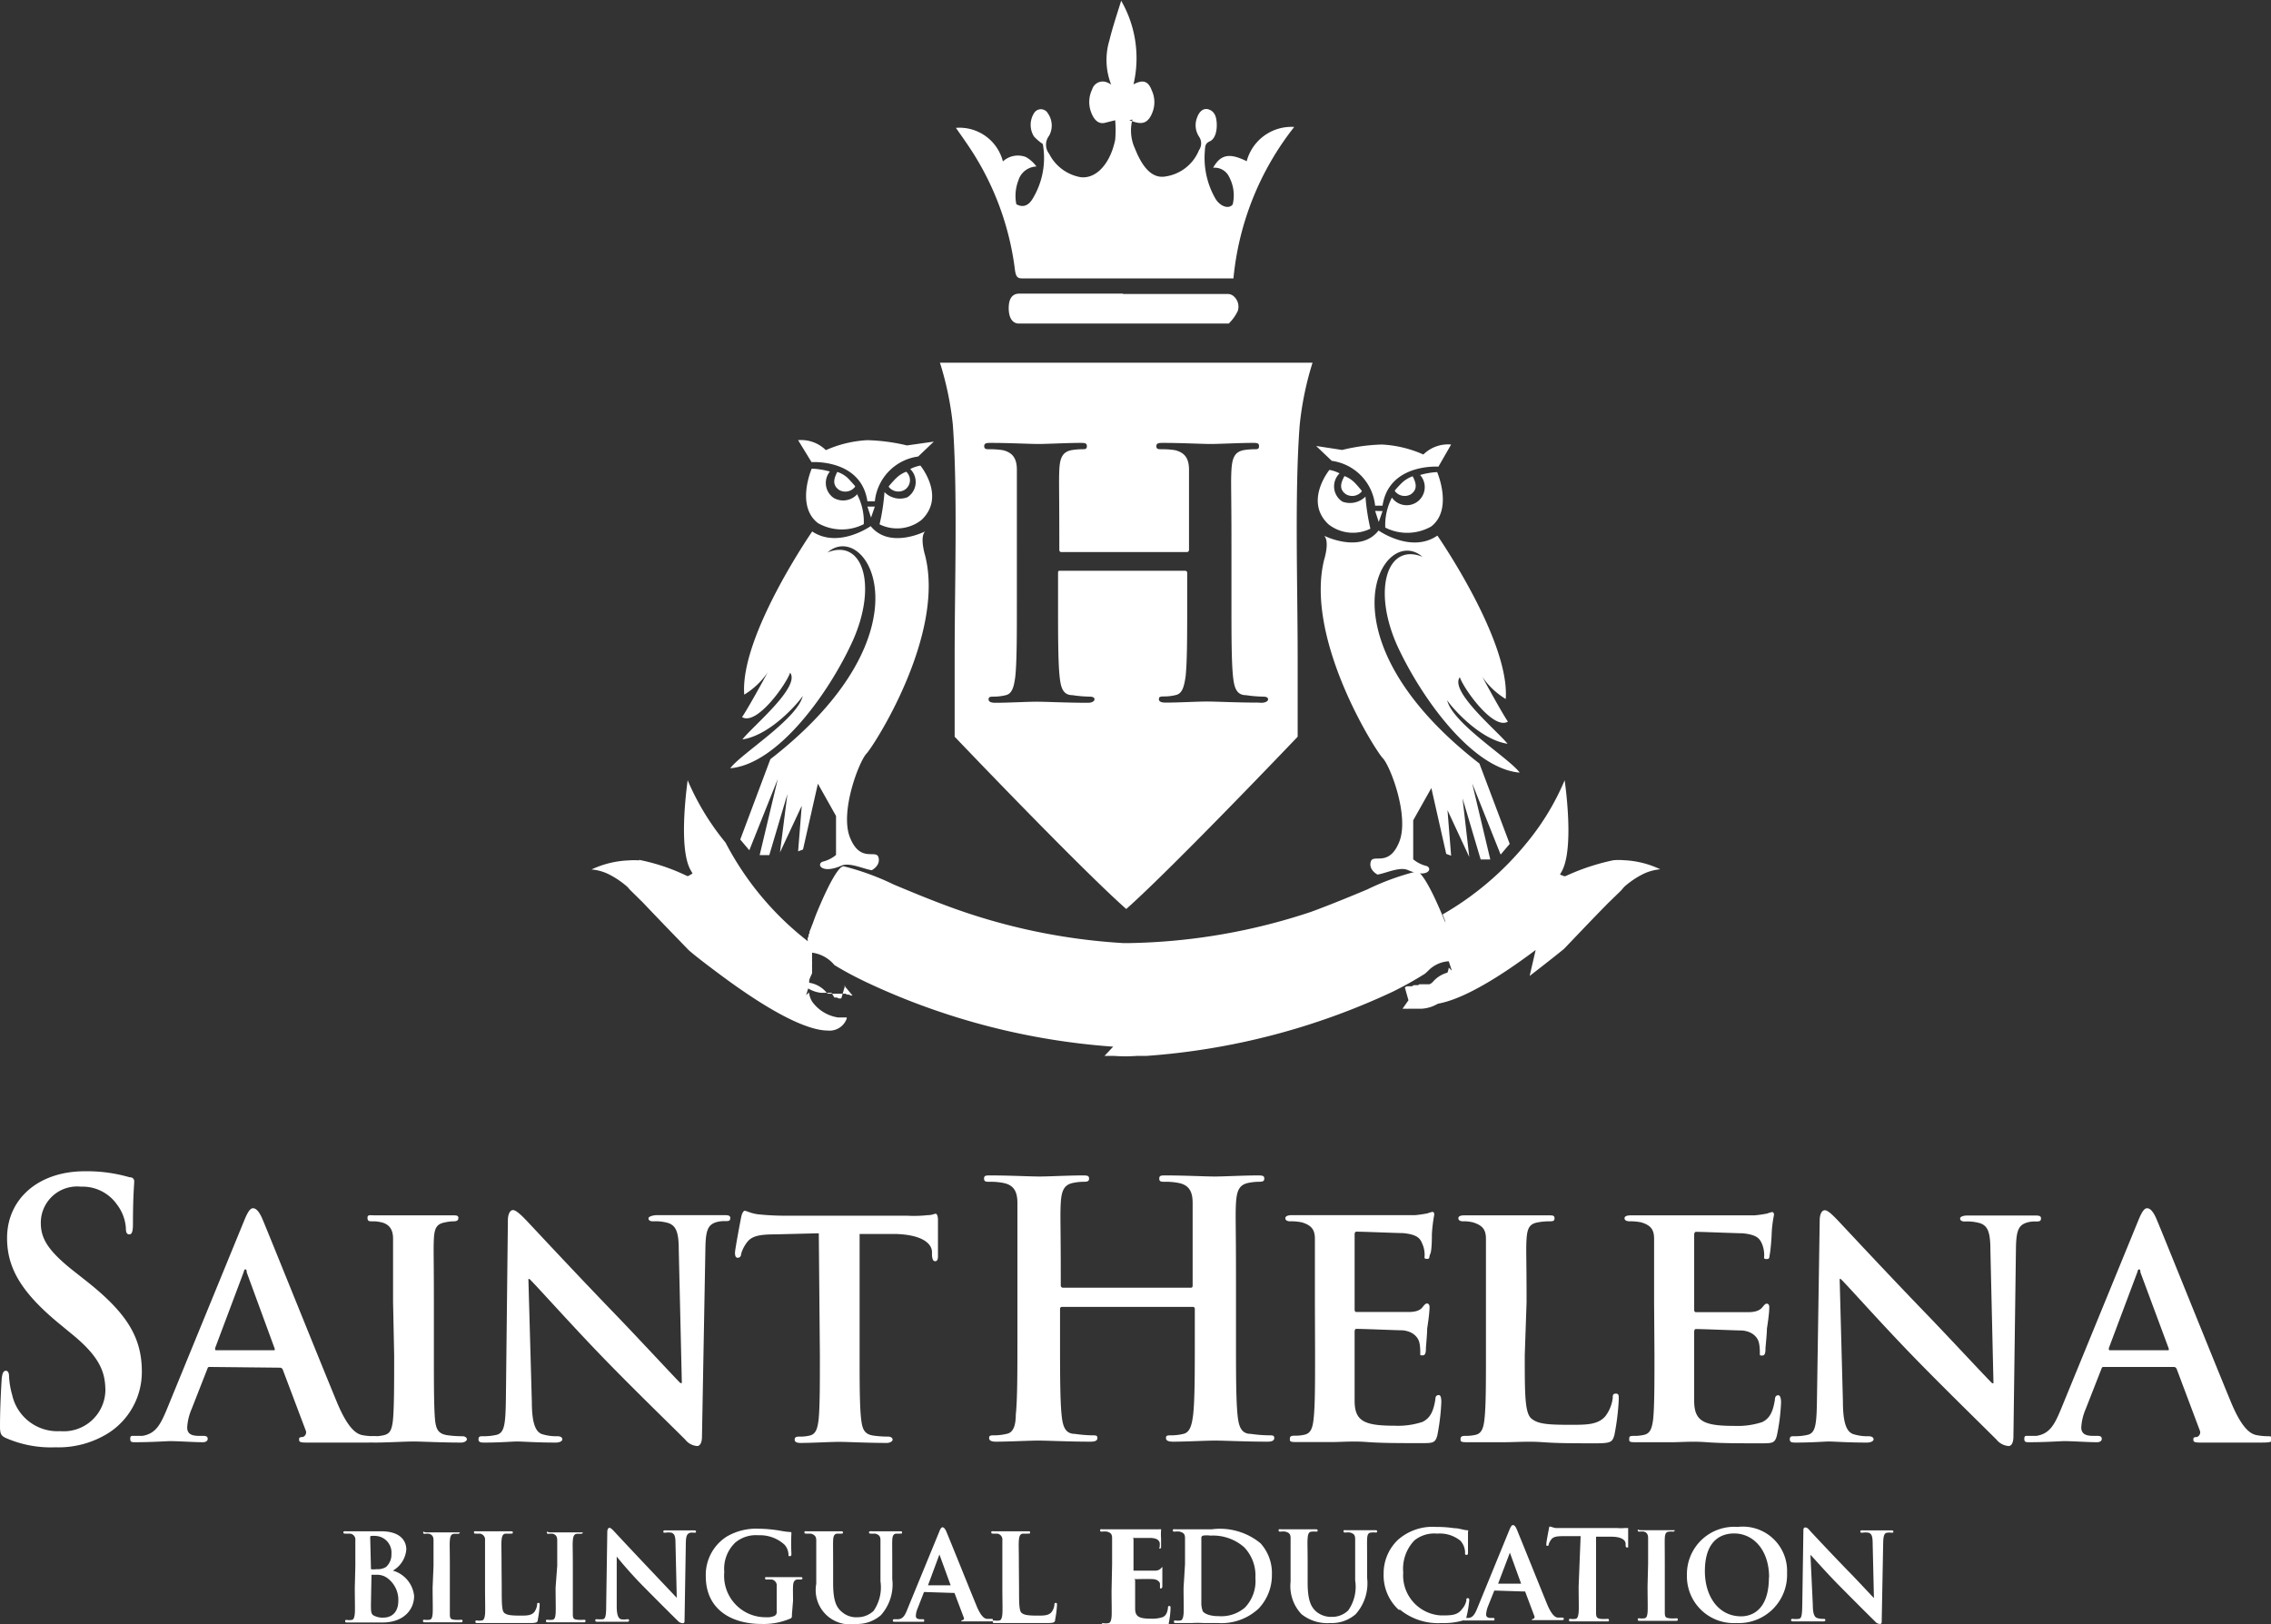 <svg xmlns="http://www.w3.org/2000/svg" viewBox="0 0 125.2 89.56"><rect x="0" y="0" width="125.2" height="89.56" fill="#333333" stroke="none"/><defs><style>.cls-1,.cls-2{fill:#fff;}.cls-2{fill-rule:evenodd;}</style></defs><g id="Camada_2" data-name="Camada 2"><g id="Camada_1-2" data-name="Camada 1"><path class="cls-1" d="M.35,79.3c-.29-.13-.35-.23-.35-.66,0-1.07.07-2.24.09-2.55s.08-.51.23-.51.18.18.18.33a4.45,4.45,0,0,0,.17,1,2.56,2.56,0,0,0,2.65,2,2.3,2.3,0,0,0,2.49-2.22c0-1-.28-1.85-1.82-3.11l-.85-.7c-2-1.68-2.75-3-2.75-4.62,0-2.14,1.71-3.68,4.29-3.68a8.42,8.42,0,0,1,2.46.33c.17,0,.26.09.26.23s-.07.82-.07,2.34c0,.43-.06.58-.2.58s-.19-.11-.19-.35a2.4,2.4,0,0,0-.48-1.28,2.32,2.32,0,0,0-2-1,2,2,0,0,0-2.21,2c0,.89.42,1.58,2,2.8l.52.41c2.25,1.78,3.05,3.12,3.05,5A4,4,0,0,1,6,79a5.18,5.18,0,0,1-2.95.8A6.19,6.19,0,0,1,.35,79.3"></path><path class="cls-1" d="M11.58,75.37c-.1,0-.11,0-.15.11l-.87,2.22a3,3,0,0,0-.24,1c0,.29.14.47.65.47h.24c.2,0,.24.07.24.17s-.1.18-.26.18c-.54,0-1.3-.06-1.82-.06-.17,0-1,.06-1.89.06-.21,0-.3,0-.3-.18s.06-.17.19-.17l.48,0c.74-.12,1-.63,1.35-1.47l4.27-10.42c.19-.46.32-.66.48-.66s.32.16.49.53c.39.91,3.11,7.69,4.15,10.2.63,1.5,1.1,1.72,1.39,1.78a3.69,3.69,0,0,0,.62.06c.14,0,.22,0,.22.17s-.09.18-.71.18-1.76,0-3.13,0c-.3,0-.49,0-.49-.14s0-.15.21-.17a.27.27,0,0,0,.15-.37l-1.26-3.34a.17.17,0,0,0-.17-.11Zm3.49-.92c.07,0,.09,0,.07-.1l-1.54-4.2c0-.06,0-.16-.07-.16s-.08.1-.1.16l-1.57,4.18c0,.08,0,.12.05.12Z"></path><path class="cls-1" d="M21.67,71.8c0-2.51,0-3,0-3.5s-.2-.76-.55-.88a2,2,0,0,0-.6-.08c-.16,0-.26,0-.26-.19s.13-.14.39-.14c.61,0,1.73,0,2.19,0s1.47,0,2.1,0c.2,0,.33,0,.33.14s-.09.19-.26.19a2.17,2.17,0,0,0-.48.06c-.45.08-.58.31-.61.9s0,1,0,3.5v2.92c0,1.6,0,2.93.07,3.63.06.45.17.7.65.78a5.83,5.83,0,0,0,.84.06c.18,0,.26.09.26.17s-.13.18-.32.18c-1.07,0-2.19-.06-2.63-.06s-1.49.06-2.14.06c-.2,0-.31-.06-.31-.18s.06-.17.26-.17a2.16,2.16,0,0,0,.57-.06c.34-.08.43-.31.49-.8.07-.68.07-2,.07-3.61Z"></path><path class="cls-1" d="M29.32,77.28c0,1.28.24,1.67.55,1.79a2.63,2.63,0,0,0,.86.12c.18,0,.27.07.27.17s-.14.18-.37.18c-1.06,0-1.82-.06-2.11-.06s-.93.06-1.77.06c-.22,0-.37,0-.37-.18s.12-.17.26-.17a3.19,3.19,0,0,0,.75-.08c.42-.12.48-.57.5-2L28,67.28c0-.33.12-.56.28-.56s.43.25.71.54,2.65,2.85,5,5.28c1.11,1.15,3.28,3.49,3.52,3.72h.08l-.17-7.36c0-1-.17-1.31-.56-1.46a2.53,2.53,0,0,0-.85-.1c-.21,0-.26-.08-.26-.17S36,67,36.22,67c.85,0,1.72,0,2.08,0,.18,0,.79,0,1.59,0,.22,0,.37,0,.37.16s-.09.17-.28.17a1.58,1.58,0,0,0-.5.06c-.44.14-.57.43-.59,1.36L38.7,79.21c0,.37-.13.52-.26.52a.92.92,0,0,1-.66-.35c-1-1-3.07-3-4.77-4.77s-3.51-3.8-3.82-4.09h-.06Z"></path><path class="cls-1" d="M45.14,68l-2.43.06c-1,0-1.33.14-1.58.51a1.92,1.92,0,0,0-.27.56c0,.14-.08.22-.19.22s-.15-.1-.15-.28.32-1.87.35-2,.1-.31.19-.31.3.13.7.19a14.41,14.41,0,0,0,1.64.08H50A6.89,6.89,0,0,0,51.14,67c.25,0,.38-.08.44-.08s.13.1.13.35,0,1.58,0,2c0,.18-.05.27-.15.27s-.16-.07-.18-.33l0-.17c0-.43-.46-.94-1.93-1l-2.06,0v6.7c0,1.52,0,2.83.09,3.55.06.47.15.78.64.86a5.59,5.59,0,0,0,.83.06c.19,0,.26.09.26.17s-.13.18-.32.18c-1.07,0-2.17-.06-2.63-.06s-1.48.06-2.13.06c-.21,0-.32-.06-.32-.18s.06-.17.26-.17a2.19,2.19,0,0,0,.58-.06c.33-.08.42-.39.48-.88.07-.7.07-2,.07-3.53Z"></path><path class="cls-1" d="M65.64,71c.06,0,.11,0,.11-.13v-.41c0-3,0-3.51,0-4.13s-.19-1-.8-1.11a3.62,3.62,0,0,0-.73-.06c-.2,0-.31,0-.31-.18s.13-.17.39-.17c1,0,2.17.06,2.67.06s1.61-.06,2.34-.06c.26,0,.39,0,.39.17s-.11.18-.34.18a3,3,0,0,0-.53.06c-.51.1-.65.43-.69,1.11s0,1.17,0,4.13v3.43c0,1.79,0,3.33.09,4.17.06.54.17,1,.73,1a7.3,7.3,0,0,0,1,.08c.2,0,.29,0,.29.15s-.15.2-.37.2c-1.21,0-2.37-.06-2.89-.06s-1.6.06-2.32.06c-.26,0-.39-.06-.39-.2s.07-.15.29-.15a2.78,2.78,0,0,0,.67-.08c.37-.08.47-.51.54-1.07.09-.82.09-2.36.09-4.15V72.17a.1.1,0,0,0-.11-.11H58.55a.1.1,0,0,0-.11.11v1.72c0,1.79,0,3.33.09,4.17.06.54.17,1,.73,1a7.3,7.3,0,0,0,.94.08c.21,0,.3,0,.3.15s-.15.2-.37.2c-1.21,0-2.37-.06-2.89-.06s-1.6.06-2.34.06c-.24,0-.37-.06-.37-.2s.07-.15.29-.15a2.85,2.85,0,0,0,.67-.08C55.86,79,56,78.6,56,78c.09-.82.09-2.36.09-4.15V70.46c0-3,0-3.51,0-4.13s-.19-1-.8-1.11a3.62,3.62,0,0,0-.73-.06c-.2,0-.31,0-.31-.18s.13-.17.39-.17c1,0,2.17.06,2.67.06s1.61-.06,2.34-.06c.26,0,.39,0,.39.17s-.11.18-.34.18a3,3,0,0,0-.53.06c-.51.1-.65.43-.69,1.11s0,1.17,0,4.13v.41a.12.12,0,0,0,.11.13Z"></path><path class="cls-1" d="M72.49,71.8c0-2.51,0-3,0-3.5s-.19-.74-.71-.9a2.75,2.75,0,0,0-.65-.06c-.16,0-.27-.06-.27-.17S71,67,71.21,67c.85,0,1.89,0,2.35,0s4.14,0,4.46,0a6.57,6.57,0,0,0,.68-.1,2.38,2.38,0,0,1,.26-.08c.1,0,.11.08.11.16a8.29,8.29,0,0,0-.13,1.07c0,.18,0,.9-.09,1.09s0,.27-.18.27-.13-.07-.13-.21a1.48,1.48,0,0,0-.12-.6c-.12-.3-.25-.53-1.07-.61-.28,0-2.23-.08-2.56-.08-.08,0-.11.06-.11.16v4.09c0,.1,0,.18.11.18.37,0,2.48,0,2.86,0s.63-.08.77-.26.19-.21.26-.21.13.08.13.18,0,.37-.13,1.2c0,.33-.07,1-.07,1.11s0,.37-.17.37-.14,0-.14-.13,0-.39-.06-.61-.3-.58-.91-.64c-.3,0-2.15-.08-2.56-.08-.07,0-.09.08-.09.18v1.32c0,.57,0,2,0,2.46,0,1.13.53,1.38,2.2,1.38a4.28,4.28,0,0,0,1.54-.21c.41-.2.6-.55.71-1.23,0-.18.07-.25.19-.25s.14.21.14.39a12,12,0,0,1-.22,1.83c-.11.43-.26.43-.87.43-1.23,0-2.21,0-3-.06s-1.41,0-1.89,0l-.93,0c-.39,0-.8,0-1.13,0s-.31-.06-.31-.18.05-.17.26-.17a2.21,2.21,0,0,0,.57-.06c.33-.08.43-.39.48-.88.08-.7.08-2,.08-3.53Z"></path><path class="cls-1" d="M84.06,74.72c0,2.13,0,3.18.36,3.49s.91.35,2.17.35c.87,0,1.5,0,1.91-.47a2.09,2.09,0,0,0,.41-1c0-.15,0-.25.18-.25s.15.17.15.37A13.3,13.3,0,0,1,89,79.13c-.11.37-.18.45-1,.45-1.17,0-2.11,0-2.93-.06s-1.5,0-2.17,0l-.93,0c-.39,0-.8,0-1.13,0s-.32-.06-.32-.18.06-.17.26-.17a2.29,2.29,0,0,0,.58-.06c.33-.08.43-.39.48-.88.08-.7.08-2,.08-3.53V71.8c0-2.51,0-3,0-3.5s-.19-.74-.71-.9a2,2,0,0,0-.54-.06c-.18,0-.27-.06-.27-.17s.11-.16.35-.16c.76,0,1.8,0,2.24,0s1.73,0,2.36,0c.24,0,.35,0,.35.16s-.09.17-.29.17a3.47,3.47,0,0,0-.64.06c-.44.08-.57.31-.61.9s0,1,0,3.5Z"></path><path class="cls-1" d="M91.19,71.8c0-2.51,0-3,0-3.5s-.18-.74-.7-.9a2.81,2.81,0,0,0-.65-.06c-.17,0-.28-.06-.28-.17s.13-.16.37-.16c.85,0,1.89,0,2.36,0s4.13,0,4.45,0a6.43,6.43,0,0,0,.69-.1,1.53,1.53,0,0,1,.26-.08c.09,0,.11.08.11.16a6.57,6.57,0,0,0-.13,1.07c0,.18-.06.9-.1,1.09s0,.27-.18.27-.13-.07-.13-.21a1.63,1.63,0,0,0-.11-.6c-.13-.3-.26-.53-1.08-.61-.28,0-2.23-.08-2.56-.08-.07,0-.11.06-.11.16v4.09c0,.1,0,.18.11.18.37,0,2.49,0,2.86,0s.63-.08.78-.26.18-.21.26-.21.13.08.13.18,0,.37-.13,1.2c0,.33-.08,1-.08,1.11s0,.37-.16.37-.15,0-.15-.13,0-.39-.06-.61-.29-.58-.91-.64c-.29,0-2.15-.08-2.56-.08-.07,0-.09.08-.09.18v1.32c0,.57,0,2,0,2.46,0,1.13.54,1.38,2.21,1.38a4.34,4.34,0,0,0,1.54-.21c.41-.2.59-.55.7-1.23,0-.18.08-.25.19-.25s.15.21.15.39a10.9,10.9,0,0,1-.23,1.83c-.11.43-.26.43-.87.43-1.22,0-2.21,0-3-.06s-1.41,0-1.9,0l-.92,0c-.39,0-.8,0-1.14,0s-.31-.06-.31-.18,0-.17.26-.17a2.21,2.21,0,0,0,.57-.06c.34-.08.43-.39.49-.88.07-.7.07-2,.07-3.53Z"></path><path class="cls-1" d="M101.6,77.28c0,1.28.24,1.67.56,1.79a2.53,2.53,0,0,0,.85.12c.18,0,.28.07.28.17s-.15.18-.37.18c-1.06,0-1.82-.06-2.12-.06-.15,0-.93.06-1.76.06-.23,0-.37,0-.37-.18s.11-.17.26-.17a3.11,3.11,0,0,0,.74-.08c.43-.12.48-.57.5-2l.15-9.82c0-.33.11-.56.28-.56s.42.25.7.54,2.65,2.85,5,5.28c1.11,1.15,3.28,3.49,3.53,3.72h.07l-.17-7.36c0-1-.16-1.31-.55-1.46a2.56,2.56,0,0,0-.86-.1c-.2,0-.26-.08-.26-.17s.17-.16.41-.16c.85,0,1.73,0,2.08,0,.18,0,.8,0,1.6,0,.22,0,.37,0,.37.16s-.1.17-.28.17a1.52,1.52,0,0,0-.5.06c-.45.14-.58.43-.6,1.36L111,79.21c0,.37-.13.52-.26.52a.94.94,0,0,1-.67-.35c-1-1-3.06-3-4.77-4.77s-3.51-3.8-3.82-4.09h-.06Z"></path><path class="cls-1" d="M116,75.37c-.09,0-.11,0-.15.11l-.87,2.22a3,3,0,0,0-.24,1c0,.29.15.47.65.47h.24c.2,0,.24.07.24.17s-.09.18-.26.18c-.54,0-1.3-.06-1.82-.06-.17,0-1,.06-1.89.06-.21,0-.3,0-.3-.18s.06-.17.19-.17l.48,0c.74-.12,1-.63,1.35-1.47l4.27-10.42c.19-.46.32-.66.48-.66s.32.16.49.53c.39.91,3.11,7.69,4.15,10.2.63,1.5,1.1,1.72,1.4,1.78a3.58,3.58,0,0,0,.61.06c.15,0,.22,0,.22.17s-.09.18-.71.18-1.76,0-3.13,0c-.3,0-.48,0-.48-.14s0-.15.2-.17a.27.27,0,0,0,.15-.37L120,75.48a.17.17,0,0,0-.17-.11Zm3.49-.92c.07,0,.09,0,.07-.1L118,70.15c0-.06,0-.16-.07-.16s-.08.1-.1.16l-1.57,4.18c0,.08,0,.12.05.12Z"></path><path class="cls-1" d="M19.59,86.34c0-1,0-1.2,0-1.41a.33.33,0,0,0-.28-.37l-.26,0c-.07,0-.12,0-.12-.07s.06-.06.15-.06H21c1.19,0,1.4.64,1.4,1a1.48,1.48,0,0,1-.74,1.17A1.62,1.62,0,0,1,22.83,88c0,.72-.54,1.46-1.75,1.46l-.53,0h-.94l-.45,0c-.09,0-.13,0-.13-.07s0-.07.1-.07a.78.78,0,0,0,.24,0c.13,0,.17-.15.19-.35s0-.81,0-1.43Zm.86.11c0,.06,0,.07,0,.07a1.09,1.09,0,0,0,.31,0,.87.87,0,0,0,.52-.12.91.91,0,0,0,.3-.71.92.92,0,0,0-.83-1,1.19,1.19,0,0,0-.28,0c-.05,0-.06,0-.06.11Zm0,2c0,.44,0,.58.23.66a1,1,0,0,0,.47.08c.35,0,.81-.2.81-.94A1.49,1.49,0,0,0,21.34,87a.94.94,0,0,0-.57-.17h-.29s0,0,0,0Z"></path><path class="cls-1" d="M23.9,86.34V84.93c0-.23-.09-.31-.23-.36a.93.93,0,0,0-.24,0c-.07,0-.1,0-.1-.08s.05,0,.15,0h1.74c.08,0,.13,0,.13,0s0,.08-.1.08l-.2,0c-.18,0-.23.13-.25.37s0,.4,0,1.41v1.18c0,.65,0,1.19,0,1.47s.07.28.26.31a1.87,1.87,0,0,0,.34,0c.08,0,.1,0,.1.07s-.05.07-.12.07l-1.07,0-.86,0c-.08,0-.13,0-.13-.07s0-.07.11-.07a.75.75,0,0,0,.23,0c.13,0,.17-.12.19-.32s0-.81,0-1.46Z"></path><path class="cls-1" d="M27.66,87.52c0,.86,0,1.29.14,1.41s.37.15.88.15c.35,0,.6,0,.77-.19a.83.83,0,0,0,.16-.4c0-.07,0-.11.08-.11s.06.07.06.15a5.61,5.61,0,0,1-.1.77c0,.15-.07.19-.42.19s-.85,0-1.18,0H26.79l-.46,0c-.08,0-.12,0-.12-.07s0-.07.1-.07a.71.71,0,0,0,.23,0c.14,0,.18-.15.2-.35s0-.81,0-1.43V86.34c0-1,0-1.2,0-1.41a.33.33,0,0,0-.28-.37l-.22,0c-.08,0-.11,0-.11-.07s0-.06.14-.06h1.86c.1,0,.14,0,.14.06s0,.07-.12.07l-.25,0c-.18,0-.23.13-.25.37s0,.4,0,1.41Z"></path><path class="cls-1" d="M30.72,86.34V84.93c0-.23-.09-.31-.23-.36a.93.93,0,0,0-.24,0c-.07,0-.1,0-.1-.08s.05,0,.15,0H32c.08,0,.13,0,.13,0s0,.08-.1.08l-.2,0c-.18,0-.23.13-.25.37s0,.4,0,1.41v1.18c0,.65,0,1.19,0,1.47s.07.28.26.31a1.87,1.87,0,0,0,.34,0c.07,0,.1,0,.1.07s-.05.07-.12.07l-1.07,0-.86,0c-.08,0-.13,0-.13-.07s0-.07.11-.07a.75.75,0,0,0,.23,0c.13,0,.17-.12.19-.32s0-.81,0-1.46Z"></path><path class="cls-1" d="M34,88.56c0,.52.1.67.23.72a1,1,0,0,0,.34,0c.08,0,.11,0,.11.07s-.06.07-.15.07l-.85,0-.71,0c-.09,0-.15,0-.15-.07s0-.07.1-.07a1.53,1.53,0,0,0,.3,0c.17,0,.2-.23.2-.81l.06-4c0-.14.05-.23.12-.23s.17.1.28.22,1.07,1.15,2,2.13l1.43,1.51h0l-.07-3c0-.41-.06-.53-.22-.59a1.08,1.08,0,0,0-.35,0c-.08,0-.1,0-.1-.07s.07-.06.16-.06h1.49c.09,0,.15,0,.15.06s0,.07-.11.07a.82.82,0,0,0-.21,0c-.18.06-.23.18-.24.55l-.07,4.23c0,.15,0,.21-.11.21a.4.4,0,0,1-.27-.14c-.41-.4-1.24-1.23-1.93-1.93S34.08,85.94,34,85.82h0Z"></path><path class="cls-1" d="M43.66,89c0,.18,0,.19-.08.24a3.76,3.76,0,0,1-1.61.3c-1.62,0-3.06-.78-3.06-2.63a2.5,2.5,0,0,1,1.16-2.19,3.22,3.22,0,0,1,1.78-.43,7.39,7.39,0,0,1,1.17.11,4.08,4.08,0,0,0,.52.07c.08,0,.09,0,.09.08a10.72,10.72,0,0,0,0,1.1c0,.11,0,.15-.09.15s-.06,0-.07-.08a.87.87,0,0,0-.22-.55,2,2,0,0,0-1.44-.52,1.77,1.77,0,0,0-1.27.4,2,2,0,0,0-.61,1.63,2.28,2.28,0,0,0,2.3,2.49,1,1,0,0,0,.46-.07.23.23,0,0,0,.13-.24v-.62c0-.33,0-.58,0-.78a.33.33,0,0,0-.28-.37l-.26,0c-.06,0-.1,0-.1-.07s0-.06.14-.06h1.78c.09,0,.14,0,.14.06a.08.08,0,0,1-.08.07l-.18,0c-.18,0-.25.13-.26.37s0,.47,0,.8Z"></path><path class="cls-1" d="M45,86.34c0-1,0-1.2,0-1.41s-.08-.3-.29-.37l-.25,0c-.08,0-.11,0-.11-.07s0-.06.14-.06h1.84c.09,0,.14,0,.14.06s0,.07-.11.07l-.19,0c-.17,0-.23.13-.24.37s0,.4,0,1.41v.94c0,1,.18,1.36.51,1.62a1.19,1.19,0,0,0,.83.27,1.28,1.28,0,0,0,.89-.35,2.28,2.28,0,0,0,.38-1.63v-.85c0-1,0-1.2,0-1.41s-.06-.3-.28-.37l-.23,0c-.08,0-.12,0-.12-.07s.05-.06.14-.06H49.6c.09,0,.13,0,.13.06s0,.07-.11.07l-.19,0c-.18,0-.23.13-.24.37s0,.4,0,1.41v.72a2.54,2.54,0,0,1-.63,2,2,2,0,0,1-1.4.48A1.89,1.89,0,0,1,45,87.33Z"></path><path class="cls-1" d="M51,87.78s0,0-.06,0l-.35.9a1.19,1.19,0,0,0-.1.41c0,.12.06.19.27.19h.09c.09,0,.1,0,.1.07s0,.07-.1.07l-.74,0-.76,0c-.09,0-.13,0-.13-.07a.07.07,0,0,1,.08-.07h.19c.3,0,.42-.25.55-.59l1.73-4.21c.07-.19.13-.27.19-.27s.13.06.2.21c.16.37,1.26,3.11,1.68,4.13.25.6.44.69.56.71l.25,0c.06,0,.09,0,.09.07s0,.07-.29.07-.71,0-1.26,0c-.12,0-.2,0-.2,0s0-.06.08-.07a.1.1,0,0,0,.06-.15l-.51-1.35s0,0-.06,0Zm1.41-.37s0,0,0,0l-.62-1.7s0-.06,0-.06,0,0,0,.06l-.63,1.7s0,0,0,0Z"></path><path class="cls-1" d="M56.18,87.52c0,.86,0,1.29.14,1.41s.37.15.88.15c.35,0,.6,0,.77-.19a.83.83,0,0,0,.16-.4c0-.07,0-.11.08-.11s.06.07.06.15a5.61,5.61,0,0,1-.1.77c0,.15-.07.19-.42.19s-.85,0-1.18,0H55.31l-.45,0c-.09,0-.13,0-.13-.07s0-.07.1-.07a.78.78,0,0,0,.24,0c.13,0,.17-.15.19-.35s0-.81,0-1.43V86.34c0-1,0-1.2,0-1.41a.33.33,0,0,0-.28-.37l-.22,0c-.07,0-.11,0-.11-.07s0-.06.14-.06h1.86c.1,0,.14,0,.14.06s0,.07-.12.07l-.25,0c-.18,0-.23.13-.25.37s0,.4,0,1.41Z"></path><path class="cls-1" d="M61.31,86.24c0-1,0-1.21,0-1.43s-.07-.3-.28-.36a1,1,0,0,0-.27,0c-.07,0-.11,0-.11-.07s0-.06.15-.06h1c.21,0,1.69,0,1.82,0l.28,0a.45.45,0,0,1,.11,0s0,0,0,.06a2.72,2.72,0,0,0,0,.44c0,.07,0,.37,0,.45s0,.11-.08.11,0,0,0-.09a.85.85,0,0,0,0-.25c-.06-.11-.11-.21-.44-.24-.12,0-.91,0-1,0s0,0,0,.06v1.67s0,.07,0,.07,1,0,1.17,0a.45.45,0,0,0,.32-.1s.07-.09.1-.09,0,0,0,.08,0,.15,0,.49c0,.13,0,.4,0,.45s0,.15-.07.15-.06,0-.06,0,0-.16,0-.25-.12-.24-.37-.26-.88,0-1,0,0,0,0,.07v.54c0,.23,0,.8,0,1,0,.46.21.57.9.57a1.75,1.75,0,0,0,.63-.09c.16-.08.24-.22.28-.5,0-.07,0-.11.08-.11s.06.09.06.16a4.52,4.52,0,0,1-.09.75c0,.18-.11.18-.36.18-.5,0-.9,0-1.22,0H61.33l-.46,0c-.08,0-.13,0-.13-.07s0-.07.11-.07a.71.71,0,0,0,.23,0c.14,0,.18-.16.2-.35s0-.82,0-1.44Z"></path><path class="cls-1" d="M65.33,86.24V84.81c0-.23-.08-.3-.29-.36a1,1,0,0,0-.27,0c-.07,0-.11,0-.11-.07s0-.06.15-.06h2a3.52,3.52,0,0,1,2.68.77,2.44,2.44,0,0,1,.63,1.72,2.67,2.67,0,0,1-.73,1.88,3,3,0,0,1-2.24.8c-.24,0-.53,0-.79,0a6.35,6.35,0,0,0-.68,0h-.37l-.47,0c-.08,0-.12,0-.12-.07s0-.07.1-.07a.78.78,0,0,0,.24,0c.13,0,.17-.16.19-.36s0-.81,0-1.43Zm.9.75c0,.72,0,1.23,0,1.37a1.26,1.26,0,0,0,.08.48c.08.12.35.27.87.27a2,2,0,0,0,1.45-.47A2.11,2.11,0,0,0,69.21,87a2.25,2.25,0,0,0-.62-1.69,2.6,2.6,0,0,0-1.86-.64,1.44,1.44,0,0,0-.41,0,.13.13,0,0,0-.09.14V87Z"></path><path class="cls-1" d="M71.15,86.24c0-1,0-1.21,0-1.43s-.07-.3-.29-.36a.85.85,0,0,0-.25,0c-.08,0-.12,0-.12-.07s0-.06.15-.06h1.85c.1,0,.15,0,.15.06s0,.07-.11.07a.75.75,0,0,0-.2,0c-.17,0-.22.12-.24.36s0,.41,0,1.43v1c0,1,.18,1.37.5,1.64a1.29,1.29,0,0,0,.84.27,1.26,1.26,0,0,0,.9-.36,2.26,2.26,0,0,0,.38-1.65v-.85c0-1,0-1.21,0-1.43s-.07-.3-.28-.36a.88.88,0,0,0-.24,0c-.08,0-.12,0-.12-.07s0-.06.14-.06h1.57c.09,0,.14,0,.14.06s0,.07-.11.07a.69.69,0,0,0-.2,0c-.18,0-.23.12-.24.36s0,.41,0,1.43V87a2.56,2.56,0,0,1-.63,2,2,2,0,0,1-1.41.49A2.27,2.27,0,0,1,71.75,89a2.25,2.25,0,0,1-.6-1.79Z"></path><path class="cls-1" d="M77.11,88.76a2.58,2.58,0,0,1-.83-2,2.55,2.55,0,0,1,.78-1.85,2.88,2.88,0,0,1,2.11-.72,6.45,6.45,0,0,1,1,.07c.25,0,.47.09.67.11s.09,0,.09.08,0,.14,0,.38,0,.59,0,.73,0,.17-.09.17-.07-.06-.07-.15a1,1,0,0,0-.26-.63,1.8,1.8,0,0,0-1.28-.39,1.73,1.73,0,0,0-1.26.38,2.26,2.26,0,0,0-.61,1.76,2.21,2.21,0,0,0,2.07,2.37c.59,0,.92,0,1.18-.36a1,1,0,0,0,.23-.46c0-.1,0-.13.08-.13s.08.06.08.12a6.15,6.15,0,0,1-.15.9.24.24,0,0,1-.17.2,3.73,3.73,0,0,1-1.2.15,3.32,3.32,0,0,1-2.29-.73"></path><path class="cls-1" d="M82.44,87.7s0,0-.06,0l-.36.9a1.51,1.51,0,0,0-.09.42c0,.11.06.19.26.19h.1c.08,0,.1,0,.1.07s0,.07-.11.07l-.74,0-.77,0c-.09,0-.12,0-.12-.07a.06.06,0,0,1,.07-.07h.2c.3,0,.41-.26.55-.6l1.74-4.25c.08-.19.13-.27.2-.27s.13.06.2.21c.16.38,1.27,3.14,1.69,4.17.26.61.45.7.57.72l.25,0c.06,0,.09,0,.09.07s0,.07-.29.07-.71,0-1.28,0c-.12,0-.19,0-.19,0s0-.07.08-.07a.11.11,0,0,0,.06-.15l-.51-1.36s0,0-.07,0Zm1.42-.38s0,0,0,0l-.62-1.71s0-.07,0-.07,0,0,0,.07l-.65,1.71s0,0,0,0Z"></path><path class="cls-1" d="M87.14,84.7l-1,0c-.39,0-.54.06-.64.21a1,1,0,0,0-.12.23c0,.06,0,.09-.07.09s-.06,0-.06-.11.13-.77.14-.82,0-.13.08-.13a2.36,2.36,0,0,0,.28.08c.2,0,.45,0,.67,0h2.71a2.41,2.41,0,0,0,.45,0l.18,0s0,0,0,.14,0,.65,0,.82,0,.11-.06.11-.07,0-.08-.13v-.07c0-.18-.19-.39-.79-.39l-.84,0v2.74c0,.62,0,1.15,0,1.44s.07.32.26.35a1.87,1.87,0,0,0,.34,0c.08,0,.11,0,.11.07s0,.07-.13.07l-1.07,0-.88,0c-.08,0-.12,0-.12-.07s0-.07.1-.07a.78.78,0,0,0,.24,0c.13,0,.17-.16.19-.36s0-.81,0-1.43Z"></path><path class="cls-1" d="M90.86,86.24c0-1,0-1.21,0-1.43s-.08-.31-.22-.36a1,1,0,0,0-.25,0c-.06,0-.1,0-.1-.08s0,0,.16,0h1.75c.08,0,.13,0,.13,0s0,.08-.1.08a.75.75,0,0,0-.2,0c-.18,0-.24.12-.25.36s0,.41,0,1.43v1.2c0,.65,0,1.19,0,1.47s.07.29.27.32a1.87,1.87,0,0,0,.34,0c.08,0,.11,0,.11.07s-.06.07-.13.07l-1.08,0-.87,0c-.08,0-.13,0-.13-.07s0-.07.11-.07a.71.71,0,0,0,.23,0c.14,0,.18-.12.2-.32s0-.82,0-1.47Z"></path><path class="cls-1" d="M93,86.84a2.61,2.61,0,0,1,2.8-2.65,2.44,2.44,0,0,1,2.72,2.53,2.66,2.66,0,0,1-2.79,2.77A2.58,2.58,0,0,1,93,86.84m4.53.13c0-1.5-.86-2.42-1.93-2.42-.74,0-1.61.41-1.61,2.08,0,1.39.75,2.49,2,2.49.47,0,1.53-.23,1.53-2.15"></path><path class="cls-1" d="M99.94,88.48c0,.52.1.68.23.73a1.06,1.06,0,0,0,.35.05c.07,0,.11,0,.11.07s-.06.07-.15.07c-.43,0-.74,0-.86,0l-.72,0c-.09,0-.16,0-.16-.07s.05-.07.11-.07a1,1,0,0,0,.3,0c.18,0,.2-.23.21-.81l.06-4c0-.14,0-.23.11-.23s.18.1.29.22,1.08,1.16,2.05,2.16c.46.46,1.34,1.42,1.44,1.51h0l-.07-3c0-.42-.06-.54-.22-.6a1.08,1.08,0,0,0-.35,0c-.08,0-.11,0-.11-.07s.07-.06.17-.06h1.5c.09,0,.15,0,.15.06s0,.07-.11.07a.56.56,0,0,0-.21,0c-.18,0-.23.17-.24.55l-.08,4.26c0,.16,0,.22-.1.22a.36.36,0,0,1-.27-.14c-.42-.41-1.25-1.24-2-2s-1.43-1.55-1.56-1.67h0Z"></path><path class="cls-2" d="M62.43,6.59a2.38,2.38,0,0,0,.08,1.46c.09.21.17.42.27.61.37.74.85,1.18,1.47,1.07A2.36,2.36,0,0,0,66.1,8.28a.65.65,0,0,0,0-.75A1.15,1.15,0,0,1,66,6.47c.14-.38.39-.54.68-.42s.39.4.4.81-.11.81-.38.93-.26.28-.28.58a4.51,4.51,0,0,0,.54,2.5c.26.51.78.69,1,.4a2.16,2.16,0,0,0-.2-1.52.88.88,0,0,0-.88-.5c.41-.74.91-.83,1.85-.36A2.55,2.55,0,0,1,71.35,7,15.91,15.91,0,0,0,68,15.35H56.34c-.24,0-.34-.09-.39-.5a15.64,15.64,0,0,0-2.47-6.67c-.25-.38-.51-.74-.78-1.13a2.47,2.47,0,0,1,2.59,1.85,1.22,1.22,0,0,1,1.27-.24,1.85,1.85,0,0,1,.58.52,1.08,1.08,0,0,0-1,.78,2.35,2.35,0,0,0-.11,1.3c.34.19.66.11.91-.32a4.33,4.33,0,0,0,.55-3A2.65,2.65,0,0,1,57,7.52a1.21,1.21,0,0,1,0-1.27.44.44,0,0,1,.77,0,1.17,1.17,0,0,1,.07,1.23.81.81,0,0,0,0,1,2.41,2.41,0,0,0,1.74,1.29c.86.1,1.63-.75,1.9-2.06a6.26,6.26,0,0,0,0-1.08l-.6.15c-.32.06-.57-.16-.73-.6a1.59,1.59,0,0,1,.06-1.25.61.61,0,0,1,.79-.4,1,1,0,0,1,.26.14,3.73,3.73,0,0,1-.1-2.44c.18-.74.42-1.44.65-2.19a6.34,6.34,0,0,1,.68,4.61c.39-.2.77-.3,1,.32a1.54,1.54,0,0,1,.05,1.21c-.31.82-.79.62-1.28.45"></path><path class="cls-2" d="M61.91,16.21h5.75a.5.5,0,0,1,.36.13.76.76,0,0,1,.22.8,2.4,2.4,0,0,1-.5.7s-.13,0-.2,0H56.18c-.36,0-.57-.31-.57-.85s.21-.8.58-.8h5.72"></path><path class="cls-1" d="M47.31,27.19a1.05,1.05,0,0,1-1.34.27A1,1,0,0,1,45.75,26a4.27,4.27,0,0,0-1-.16s-.89,2.05.34,3a2.65,2.65,0,0,0,2.53.06,3.24,3.24,0,0,0-.36-1.63"></path><path class="cls-1" d="M48.76,27.13a1.18,1.18,0,0,0,1.26.29,1,1,0,0,0,.16-1.56,2.12,2.12,0,0,1,.56-.19s1.42,1.72.06,3a2.18,2.18,0,0,1-2.31.24,11.49,11.49,0,0,0,.27-1.76"></path><path class="cls-1" d="M44.74,25.48s2.73-.19,3.08,2.16h.41a2.78,2.78,0,0,1,2.39-2.47l.86-.82L50,24.56a10.48,10.48,0,0,0-2.18-.29,6.44,6.44,0,0,0-2.29.55A1.94,1.94,0,0,0,44,24.27Z"></path><path class="cls-1" d="M44.78,29.3s-4,5.78-3.75,9a4.21,4.21,0,0,0,1.71-2s-1.31,2.46-1.83,3.24c.81.49,2.44-1.82,2.65-2.45.59.79-2.12,3-2.63,3.68,1.66-.25,3.29-2.28,3.33-2.41-.29,1.29-3.43,3.21-4,4,2.63-.23,5.44-4.15,6.74-7,1.39-3.08.57-5.69-1.38-4.9,2.17-1.88,5.91,4.36-3.15,11.4l-1.66,4.43.5.59,1.57-3.93-1,4.2h.53l1-3.37L43,47l1.2-2.57L44,46.94l.27-.1.82-3.63,1,1.78v2.15a1.8,1.8,0,0,1-.7.36c-.41.1-.15.73,1,.23.45-.2,1.26.2,1.67.25,0,0,.5-.25.37-.71s-1,.33-1.57-1.09.5-4.2.91-4.63S52.12,35,51,30.62c0,0-.31-1,0-1.32,0,0-1.95,1-3-.29,0,0-1.78,1.26-3.23.29"></path><polygon class="cls-1" points="47.82 27.93 48.02 28.54 48.23 27.93 47.82 27.93"></polygon><path class="cls-1" d="M47.14,26.84a.68.68,0,0,1-.87.18c-.45-.3-.25-.72-.11-1a1.59,1.59,0,0,1,.57.33c.13.13.41.45.41.45"></path><path class="cls-1" d="M49,26.85a.68.68,0,0,0,.87.16.63.63,0,0,0,.09-1,1.58,1.58,0,0,0-.55.35c-.14.13-.41.45-.41.45"></path><path class="cls-1" d="M76.73,27.43a1,1,0,0,0,1.34.28,1,1,0,0,0,.22-1.52,4.18,4.18,0,0,1,.94-.16s.89,2.06-.33,3a2.68,2.68,0,0,1-2.53.06,3.27,3.27,0,0,1,.36-1.64"></path><path class="cls-1" d="M75.28,27.38a1.21,1.21,0,0,1-1.27.28,1,1,0,0,1-.16-1.56,1.89,1.89,0,0,0-.56-.19s-1.41,1.73-.05,3a2.18,2.18,0,0,0,2.31.24,11.5,11.5,0,0,1-.27-1.75"></path><path class="cls-1" d="M79.3,25.73s-2.73-.19-3.08,2.15h-.41a2.78,2.78,0,0,0-2.39-2.47l-.86-.82,1.43.22a10.32,10.32,0,0,1,2.19-.3,6.44,6.44,0,0,1,2.29.55A1.94,1.94,0,0,1,80,24.51Z"></path><path class="cls-1" d="M79.25,29.54s4,5.78,3.76,9a4.2,4.2,0,0,1-1.71-2s1.31,2.46,1.83,3.25c-.81.48-2.44-1.82-2.65-2.45-.59.78,2.11,3,2.63,3.67-1.66-.25-3.29-2.28-3.33-2.41.29,1.29,3.43,3.21,4,4-2.63-.22-5.44-4.15-6.75-7-1.38-3.08-.56-5.69,1.39-4.9-2.17-1.88-5.91,4.37,3.14,11.4l1.67,4.43-.5.59-1.57-3.93,1,4.2h-.53l-1-3.37L81,47.25l-1.2-2.58L80,47.18l-.27-.1-.82-3.63-1,1.78v2.15a1.8,1.8,0,0,0,.7.36c.41.1.15.73-1,.23-.45-.2-1.26.2-1.67.25,0,0-.5-.25-.37-.71s1,.33,1.57-1.09-.5-4.2-.91-4.62S71.92,35.22,73,30.86c0,0,.32-1,0-1.32,0,0,2,1,3-.29,0,0,1.79,1.27,3.23.29"></path><polygon class="cls-1" points="76.22 28.18 76.01 28.78 75.81 28.17 76.22 28.18"></polygon><path class="cls-1" d="M76.9,27.08a.68.68,0,0,0,.87.18c.45-.3.25-.72.11-1a1.72,1.72,0,0,0-.57.34,5.55,5.55,0,0,0-.41.44"></path><path class="cls-1" d="M75.07,27.1a.68.68,0,0,1-.87.15c-.44-.3-.23-.72-.08-1a1.58,1.58,0,0,1,.55.35,5.76,5.76,0,0,1,.4.46"></path><path class="cls-1" d="M47,54.89l-.1,0-.1-.05-.09,0-.1-.05-.09,0-.08,0-.09,0-.08,0-.07,0-.08,0-.07,0-.06,0-.07,0-.06,0-.06,0-.05,0,0,0,0,0-.05,0,0,0,0,0h0l0,0h0l0,0h0l-.06,0h0v0l-.08-.07a1.53,1.53,0,0,0-1-.54h-.16l-.06,0h0l0,0h0l0,0h0s0,0,0,0h0v.11h0s0,0,0,.06v0a.64.64,0,0,1,0,.07h0a.25.25,0,0,0,0,.07h0l0,.08v0L44,54a1.84,1.84,0,0,0,1.24.74l.16,0h.06l.1,0,.06,0,.08,0,.06,0,.08,0,0,0L46,55,46,55l.07,0h0l.07,0,0,0,.09.05h0l.09,0,0,0,.06,0,0,0,0,0,0,0,0,0,0,0,0,0,0,0,0,0,0,0,0,0h0l0,0c.07-.23.14-.49.21-.71l-.05,0"></path><path class="cls-1" d="M35.24,47.44a3.45,3.45,0,0,0-.57,0,5.29,5.29,0,0,0-2.06.5,2.61,2.61,0,0,1,1,.29,4.78,4.78,0,0,1,1,.69h0v0a1.71,1.71,0,0,0,.19.21l.65.64h0c1,1.06,2.33,2.42,2.47,2.57s.85.71,1.89,1.48c3.31,2.45,5,3,5.81,3a1,1,0,0,0,1.06-.66h0v0h0v0h0v-.06h0l0,0h0s0,0,0,0h0l0,0,0,0h0l0,0v0l0,0,0,0,0,0,0,0,0,0h0l0,0h0l0,0h0l0,0,0,0,0,0,0,0,0,0,0,0,0,0,0,0,0,0-.05,0-.06,0,0,0-.07,0,0,0-.07,0h0l-.09,0h0l-.14,0a2.15,2.15,0,0,1-1.43-.88,1.24,1.24,0,0,1-.17-.5l-.16.15.17-.54h0a.79.79,0,0,1,0-.15h0v0h0s0,0,0,0v0l0,0v0l0,0s0,0,0,0v0s0,0,0,0,0,0,0,0l0,0v0l0-.07v0c0-.14.1-.29.16-.45v0l0-.08v0l0-.08,0,0,0-.07,0,0,0-.07,0-.05a.19.19,0,0,1,0-.07s0,0,0-.05l0-.08,0-.05,0-.07a.14.14,0,0,1,0-.06l0-.07,0-.06a.19.19,0,0,1,0-.07l0-.06,0-.08,0,0,0-.08,0-.05,0-.08v0a2.29,2.29,0,0,1,.1-.23A16.55,16.55,0,0,1,40,46.46h0l-.09-.11a14.07,14.07,0,0,1-2-3.33c-.17,1.29-.43,4,.19,5l.08.14-.23.14-.07,0a10.9,10.9,0,0,0-2.65-.89"></path><path class="cls-1" d="M60.89,58.22l.53,0h0a8.69,8.69,0,0,0,1.25,0h0l.53,0a38.4,38.4,0,0,0,13.58-3.54h0a19.13,19.13,0,0,0,1.79-1l.17-.16A1.71,1.71,0,0,1,80,53h.21v0l0-.06a0,0,0,0,1,0,0,.42.42,0,0,1,0-.1v0l0-.08s0,0,0,0l0-.12v0a.76.76,0,0,1,0-.11.08.08,0,0,1,0,0,.78.78,0,0,1,0-.14h0a1.21,1.21,0,0,0,0-.14s0,0,0,0l-.06-.16h0l-.06-.16v0c0-.11-.08-.22-.13-.34v0c0-.12-.09-.23-.13-.36l0,0c0-.12-.09-.24-.14-.36v0l-.08-.18c-.92-2.24-1.34-2.6-1.48-2.65h0a13.94,13.94,0,0,0-2.75,1c-.93.39-2,.83-3.08,1.23A33.37,33.37,0,0,1,62.23,52h-.29A33.44,33.44,0,0,1,52.35,50c-1.09-.4-2.15-.84-3.08-1.23a14.16,14.16,0,0,0-2.74-1h-.05c-.14,0-.57.41-1.49,2.65h0v0l-.06.16,0,0-.06.16h0l-.06.17,0,0-.06.15a0,0,0,0,0,0,0l-.06.16,0,0-.06.14v0c0,.06,0,.11-.05.16l0,.05s0,.09-.05.13v0a.88.88,0,0,0,0,.15l0,0s0,.07,0,.11v0l-.05.13s0,0,0,0l0,.1v0a.56.56,0,0,0,0,.12l0,0,0,.07,0,0a.46.46,0,0,1,0,.09s0,0,0,0,0,0,0,.05v0h.22a1.91,1.91,0,0,1,1.3.69s.26.16.6.35.69.37,1.19.61a38.27,38.27,0,0,0,13.58,3.54"></path><path class="cls-1" d="M77.32,55.62l0,0a0,0,0,0,0,0,0l0,0,0,0,0,0,0,0,0,0,0,0,0,0,0,0,0,0,0,0,0,0,0,0,.08,0h0l.07,0,0,0,.07,0,0,0a.15.15,0,0,0,.07,0l0,0,.07,0,.06,0,.07,0,.06,0,.09,0,.06,0,.1,0h.05l.17,0A1.93,1.93,0,0,0,80.17,54s0-.05,0-.08v0l0-.08h0a.14.14,0,0,1,0-.07h0s0,0,0-.07v0a.13.13,0,0,0,0-.06h0v-.05h0v0h0v0h0l0,0h0l0,0h0l-.06,0H80a1.6,1.6,0,0,0-1,.54l-.07.07,0,0h0l-.12.07h0l-.06,0h0l-.06,0,0,0-.06,0,0,0-.07,0,0,0-.07,0,0,0-.08,0,0,0-.09,0-.06,0-.09.05-.06,0-.1,0-.07,0-.1.06-.09,0-.1,0-.09,0-.11.06,0,0c.06.22.13.48.2.71h0"></path><path class="cls-1" d="M84.33,53.81c1-.77,1.8-1.41,1.88-1.48s1.42-1.5,2.48-2.57h0l.66-.64c.07-.07.13-.15.18-.21v0h0a4.74,4.74,0,0,1,1-.69,2.66,2.66,0,0,1,1-.29,5.2,5.2,0,0,0-2-.5,3.58,3.58,0,0,0-.58,0,12.22,12.22,0,0,0-2.65.88l-.07,0L86,48.22l.08-.14c.59-1,.38-3.59.18-5.06a13.87,13.87,0,0,1-2,3.34l-.09.11h0a16.71,16.71,0,0,1-4.64,3.95l.15.38v0l0,.1v0l0,.09s0,0,0,0l0,.09s0,0,0,.05l0,.08s0,0,0,0l0,.08s0,0,0,.05,0,0,0,.08,0,0,0,.05l0,.07,0,.05s0,0,0,.07,0,0,0,0l0,.07s0,0,0,.05a.14.14,0,0,0,0,.06l0,.06s0,0,0,0a.64.64,0,0,0,0,.07s0,0,0,0l0,.09v0l0,.1v0l0,.08v0l0,.07v0a.14.14,0,0,0,0,.07h0a.24.24,0,0,0,0,.08h0c.1.27.16.45.17.48h0l.19.58-.17-.17a1.18,1.18,0,0,1-.18.49,2.15,2.15,0,0,1-1.43.88l-.14,0h0l-.09,0h0l-.07,0,0,0-.06,0,0,0-.06,0,0,0-.06,0,0,0,0,0,0,0,0,0,0,0,0,0,0,0,0,0,0,0,0,0h0l0,0s0,0,0,0l0,0s0,0,0,0l0,0,0,0,0,0,0,0a0,0,0,0,0,0,0l0,0,0,0h0l0,0v0a0,0,0,0,0,0,0h0v0h0v0h0s0,0,0,0h0v0h0v0h0a1,1,0,0,0,1.06.66c.82,0,2.5-.51,5.82-3"></path><path class="cls-1" d="M72.36,20H51.82a17.26,17.26,0,0,1,.71,3.42c.27,3.74.1,8.73.1,12.82v4.38s6.85,7.19,9.46,9.5c2.6-2.31,9.45-9.5,9.45-9.5V36.28c0-4.09-.17-9.08.11-12.82A17.26,17.26,0,0,1,72.36,20m-3,18.74c-1.17,0-2.32-.06-2.83-.06s-1.55.06-2.26.06c-.26,0-.38-.06-.38-.19s.07-.15.29-.15a2.66,2.66,0,0,0,.65-.08c.36-.08.45-.49.53-1,.09-.8.09-2.3.09-4.05V31.58a.11.11,0,0,0-.11-.11H58.44c-.06,0-.11,0-.11.11v1.68c0,1.75,0,3.25.09,4.07.06.54.16,1,.71,1a6.84,6.84,0,0,0,.92.08c.2,0,.29.05.29.15s-.14.19-.36.19c-1.18,0-2.32-.06-2.83-.06s-1.56.06-2.28.06c-.24,0-.37-.06-.37-.19s.08-.15.29-.15a2.75,2.75,0,0,0,.66-.08c.36-.08.45-.49.52-1,.09-.8.09-2.3.09-4.05V29.91c0-2.9,0-3.43,0-4s-.18-.95-.78-1.09a4.53,4.53,0,0,0-.71-.05c-.2,0-.31,0-.31-.17s.13-.18.38-.18c1,0,2.12.06,2.61.06s1.58-.06,2.29-.06c.25,0,.38,0,.38.18s-.11.17-.33.17a4,4,0,0,0-.52.05c-.49.1-.64.42-.67,1.09s0,1.14,0,4v.4c0,.09.05.13.11.13h6.93a.12.12,0,0,0,.11-.13v-.4c0-2.9,0-3.43,0-4s-.18-.95-.78-1.09a4.34,4.34,0,0,0-.71-.05c-.2,0-.31,0-.31-.17s.13-.18.39-.18c1,0,2.12.06,2.61.06s1.58-.06,2.28-.06c.26,0,.38,0,.38.18s-.1.17-.32.17a4,4,0,0,0-.53.05c-.49.1-.63.42-.67,1.09s0,1.14,0,4v3.35c0,1.75,0,3.25.09,4.07.06.54.17,1,.71,1a7.14,7.14,0,0,0,.93.08c.2,0,.29.05.29.15s-.15.19-.37.19"></path></g></g></svg>